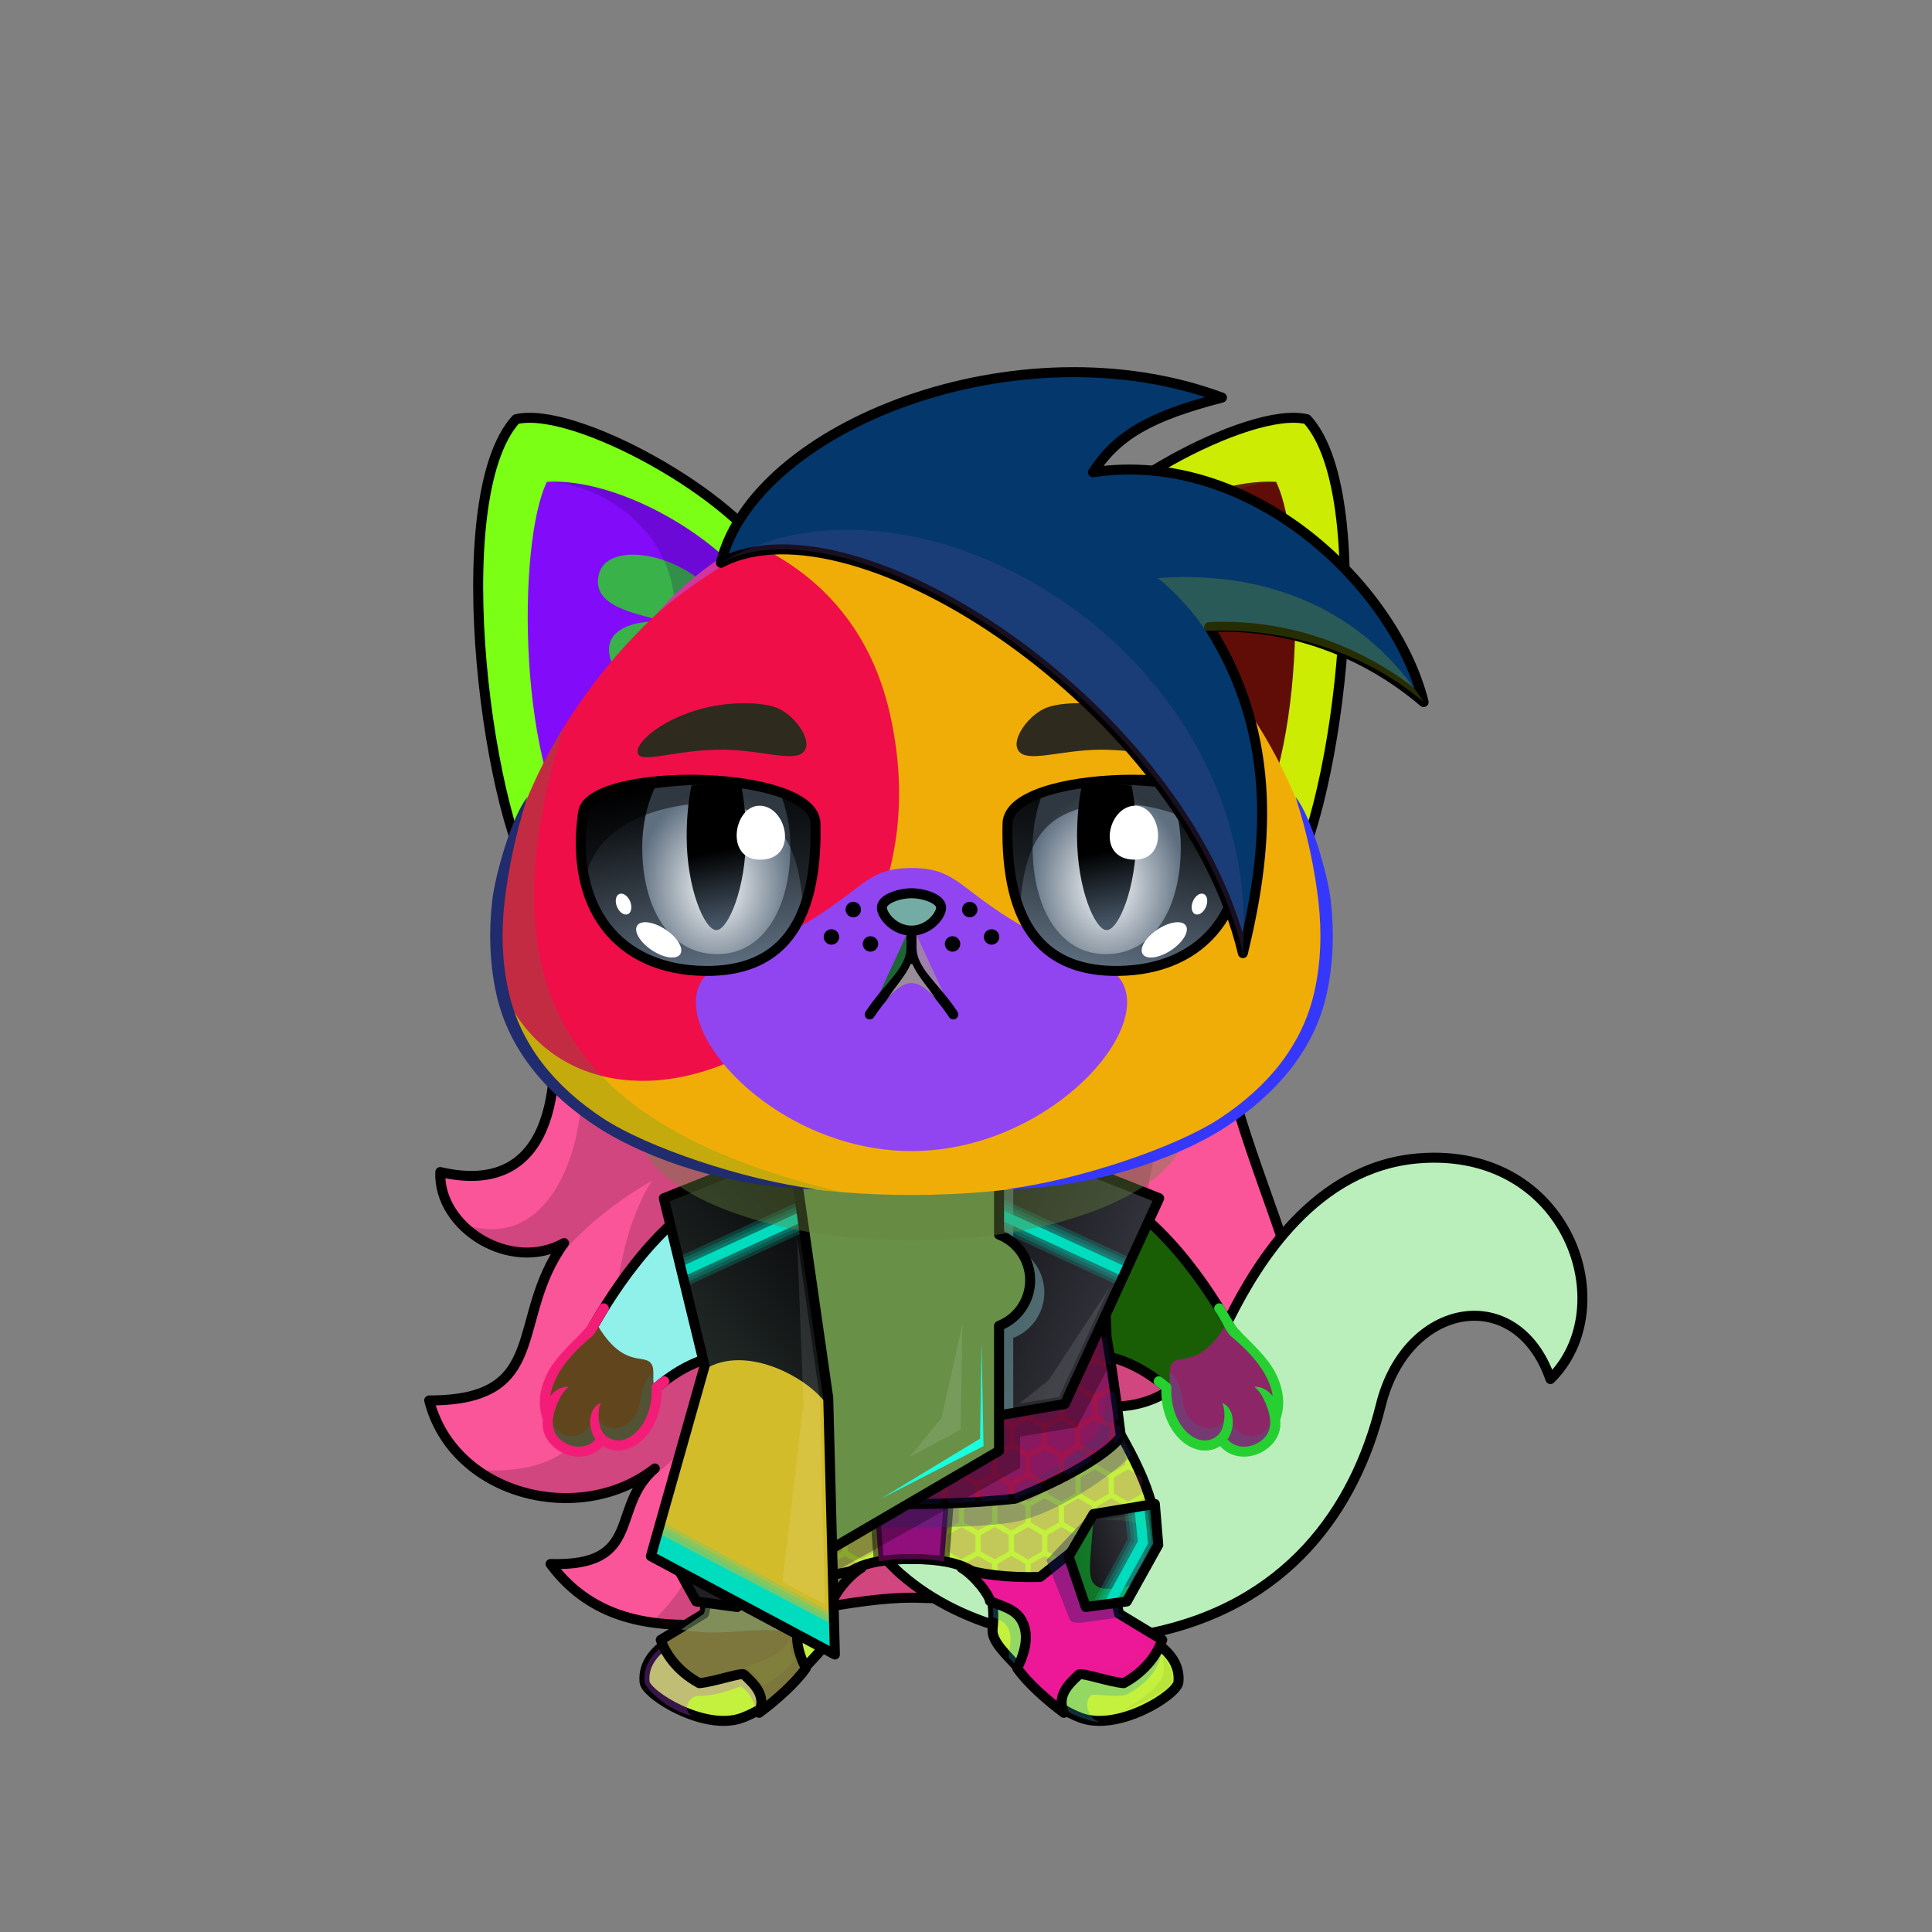 <svg xmlns="http://www.w3.org/2000/svg" xmlns:xlink="http://www.w3.org/1999/xlink" style="shape-rendering:geometricPrecision; text-rendering:geometricPrecision; image-rendering:optimizeQuality; fill-rule:evenodd; clip-rule:evenodd" version="1.1" viewBox="0 0 29000 29000" xml:space="preserve"><rect x="0" y="0" width="29000" height="29000" fill="#808080" stroke="none"/><defs><style type="text/css">.HairBack-Cat2fil14 {fill:black;fill-opacity:0.2}
.HairBack-Cat2fil24 {fill:url(#HairBack-Cat2id175)}
.HairBack-Cat2str0 {stroke:black;stroke-width:150;stroke-linecap:round;stroke-linejoin:round}
.Tail-Cat2fil28 {fill:url(#Tail-Cat2id929)}
.Tail-Cat2fil29 {fill:url(#Tail-Cat2id360)}
.Tail-Cat2fil26 {fill:#f2eee1}
.Tail-Cat2fil14 {fill:black;fill-opacity:0.2}
.Tail-Cat2fil22 {fill:none}
.Tail-Cat2str0 {stroke:black;stroke-width:150;stroke-linecap:round;stroke-linejoin:round}
.RightHand-Cat2fil48 {fill:url(#RightHand-Cat2id246)}
.RightHand-Cat2fil50 {fill:url(#RightHand-Cat2id439)}
.RightHand-Cat2fil14 {fill:black;fill-opacity:0.2}
.RightHand-Cat2fil22 {fill:none}
.RightHand-Cat2str0 {stroke:black;stroke-width:150;stroke-linecap:round;stroke-linejoin:round}
.RightPaw-Cat2fil53 {fill:url(#RightPaw-Cat2id81)}
.RightPaw-Cat2fil14 {fill:black;fill-opacity:0.2}
.RightPaw-Cat2fil32 {fill:black;fill-rule:nonzero}
.LeftHand-Cat2fil55 {fill:url(#LeftHand-Cat2id849)}
.LeftHand-Cat2fil58 {fill:url(#LeftHand-Cat2id207)}
.LeftHand-Cat2fil14 {fill:black;fill-opacity:0.2}
.LeftHand-Cat2fil22 {fill:none}
.LeftHand-Cat2str0 {stroke:black;stroke-width:150;stroke-linecap:round;stroke-linejoin:round}
.LeftPaw-Cat2fil60 {fill:url(#LeftPaw-Cat2id79)}
.LeftPaw-Cat2fil14 {fill:black;fill-opacity:0.2}
.LeftPaw-Cat2fil32 {fill:black;fill-rule:nonzero}
.Ears-Cat2fil80 {fill:url(#Ears-Cat2id138)}
.Ears-Cat2fil81 {fill:url(#Ears-Cat2id481)}
.Ears-Cat2fil14 {fill:black;fill-opacity:0.2}
.Ears-Cat2fil83 {fill:url(#Ears-Cat2id432)}
.Ears-Cat2fil84 {fill:url(#Ears-Cat2id430)}
.Ears-Cat2fil79 {fill:url(#Ears-Cat2id128)}
.Ears-Cat2str0 {stroke:black;stroke-width:150;stroke-linecap:round;stroke-linejoin:round}
.Ears-Cat2fil82 {fill:url(#Ears-Cat2id123)}
.Head-Cat2fil138 {fill:url(#Head-Cat2id273)}
.Head-Cat2fil139 {fill:url(#Head-Cat2id45)}
.Head-Cat2fil140 {fill:url(#Head-Cat2id230)}
.Head-Cat2fil14 {fill:black;fill-opacity:0.2}
.Head-Cat2fil32 {fill:black;fill-rule:nonzero}
.Mouth-Cat3fil100 {fill:black}
.Mouth-Cat3fil22 {fill:none}
.Mouth-Cat3str0 {stroke:black;stroke-width:150;stroke-linecap:round;stroke-linejoin:round}
.Eyes-Cat6fil184 {fill:url(#Eyes-Cat6id861)}
.Eyes-Cat6fil185 {fill:url(#Eyes-Cat6id1071)}
.Eyes-Cat6fil186 {fill:url(#Eyes-Cat6id612)}
.Eyes-Cat6fil152 {fill:white}
.Eyes-Cat6fil157 {fill:black;fill-opacity:0.502}
.Eyes-Cat6fil187 {fill:url(#Eyes-Cat6id901)}
.Eyes-Cat6fil188 {fill:url(#Eyes-Cat6id1067)}
.Eyes-Cat6fil189 {fill:url(#Eyes-Cat6id624)}
.Eyes-Cat6fil155 {fill:#3b3426}
.Eyes-Cat6fil14 {fill:black;fill-opacity:0.2}
.Eyes-Cat6fil22 {fill:none}
.Eyes-Cat6str4 {stroke:black;stroke-width:150}
.Moustache-Cat3fil100 {fill:black}
.Nose-Cat0fil221 {fill:url(#Nose-Cat0id921)}
.Nose-Cat0str0 {stroke:black;stroke-width:150;stroke-linecap:round;stroke-linejoin:round}
.Hair-Cat6fil14 {fill:black;fill-opacity:0.2}
.Hair-Cat6fil228 {fill:url(#Hair-Cat6id139)}
.Hair-Cat6str0 {stroke:black;stroke-width:150;stroke-linecap:round;stroke-linejoin:round}
.NecklaceTron2Lower-Mediumfil7 {fill:black;fill-opacity:0.302}
.NecklaceTron2Lower-Mediumfil8 {fill:black;fill-opacity:0.2}
.NecklaceTron2Lower-Mediumfil43 {fill:url(#NecklaceTron2Lower-Mediumid2)}
.NecklaceTron2Lower-Mediumfil11 {fill:black;fill-opacity:0.4}
.NecklaceTron2Lower-Mediumfil3 {fill:#00DCBE;fill-opacity:0.2}
.NecklaceTron2Lower-Mediumfil4 {fill:#00DCBE;fill-rule:nonzero}
.NecklaceTron2Lower-Mediumfil44 {fill:url(#NecklaceTron2Lower-Mediumid11)}
.NecklaceTron2Lower-Mediumfil14 {fill:black;fill-opacity:0.502}
.NecklaceTron2Lower-Mediumfil45 {fill:url(#NecklaceTron2Lower-Mediumid12)}
.NecklaceTron2Lower-Mediumfil17 {fill:white;fill-opacity:0.102}
.NecklaceTron2Lower-Mediumfil42 {fill:url(#NecklaceTron2Lower-Mediumid5)}
.NecklaceTron2Lower-Mediumstr0 {stroke:black;stroke-width:150;stroke-linecap:round;stroke-linejoin:round}
.NecklaceTron2Lower-Mediumfil9 {fill:none}
.NecklaceTron2Lower-Mediumstr1 {stroke:black;stroke-width:150;stroke-linecap:round;stroke-linejoin:round;stroke-opacity:0.502}
.NecklaceTron2Lower-Mediumfil12 {fill:none}
.NecklaceTron2Lower-Mediumfil16 {fill:#1F2024}
.NecklaceTron2Upper-Mediumfil8 {fill:black;fill-opacity:0.2}
.NecklaceTron2Upper-Mediumfil7 {fill:black;fill-opacity:0.302}
.NecklaceTron2Upper-Mediumfil47 {fill:url(#NecklaceTron2Upper-Mediumid9)}
.NecklaceTron2Upper-Mediumfil11 {fill:black;fill-opacity:0.4}
.NecklaceTron2Upper-Mediumfil3 {fill:#00DCBE;fill-opacity:0.2}
.NecklaceTron2Upper-Mediumfil4 {fill:#00DCBE;fill-rule:nonzero}
.NecklaceTron2Upper-Mediumfil48 {fill:url(#NecklaceTron2Upper-Mediumid1)}
.NecklaceTron2Upper-Mediumfil49 {fill:url(#NecklaceTron2Upper-Mediumid50)}
.NecklaceTron2Upper-Mediumfil50 {fill:url(#NecklaceTron2Upper-Mediumid10)}
.NecklaceTron2Upper-Mediumfil51 {fill:url(#NecklaceTron2Upper-Mediumid16)}
.NecklaceTron2Upper-Mediumfil17 {fill:white;fill-opacity:0.102}
.NecklaceTron2Upper-Mediumfil24 {fill:#19FFE0;fill-rule:nonzero}
.NecklaceTron2Upper-Mediumfil25 {fill:white;fill-opacity:0.2}
.NecklaceTron2Upper-Mediumfil46 {fill:url(#NecklaceTron2Upper-Mediumid7)}
.NecklaceTron2Upper-Mediumstr0 {stroke:black;stroke-width:150;stroke-linecap:round;stroke-linejoin:round}
.NecklaceTron2Upper-Mediumfil12 {fill:none}
</style><linearGradient gradientUnits="userSpaceOnUse" id="HairBack-Cat2id175" x1="13068" x2="13068" xlink:href="#HairBack-Cat2id49" y1="24388.8" y2="14997.3">
  </linearGradient><linearGradient gradientUnits="userSpaceOnUse" id="Tail-Cat2id929" x1="18776.1" x2="17449.2" xlink:href="#Tail-Cat2id925" y1="24280.7" y2="17704.2">
  </linearGradient><linearGradient gradientUnits="userSpaceOnUse" id="Tail-Cat2id360" x1="20758.5" x2="20758.5" xlink:href="#Tail-Cat2id5" y1="24373.7" y2="17377.5">
  </linearGradient><linearGradient gradientUnits="objectBoundingBox" id="RightHand-Cat2id246" x1="31.472%" x2="68.528%" y1="2.001%" y2="97.999%">
   <stop offset="0" style="stop-opacity:1; stop-color:#73777d"/>
   <stop offset="0.878" style="stop-opacity:1; stop-color:#9d9fa2"/>
   <stop offset="1" style="stop-opacity:1; stop-color:#9d9fa2"/>
  </linearGradient><linearGradient gradientUnits="userSpaceOnUse" id="RightHand-Cat2id439" x1="16555.8" x2="16979.3" xlink:href="#RightHand-Cat2id5" y1="17720.6" y2="19301.2">
  </linearGradient><linearGradient gradientUnits="userSpaceOnUse" id="RightPaw-Cat2id81" x1="18740" x2="17946.9" xlink:href="#RightPaw-Cat2id79" y1="21672.1" y2="19971.3">
  </linearGradient><linearGradient gradientUnits="objectBoundingBox" id="LeftHand-Cat2id849" x1="71.948%" x2="28.052%" xlink:href="#LeftHand-Cat2id246" y1="2.195%" y2="97.804%">
  </linearGradient><linearGradient gradientUnits="userSpaceOnUse" id="LeftHand-Cat2id207" x1="9964.1" x2="9964.1" xlink:href="#LeftHand-Cat2id5" y1="18017.8" y2="20836.4">
  </linearGradient><linearGradient gradientUnits="userSpaceOnUse" id="LeftPaw-Cat2id79" x1="8623.93" x2="9417.01" y1="21672.1" y2="19971.3">
   <stop offset="0" style="stop-opacity:1; stop-color:#3b3426"/>
   <stop offset="0.78" style="stop-opacity:1; stop-color:#9d9fa2"/>
   <stop offset="1" style="stop-opacity:1; stop-color:#9d9fa2"/>
  </linearGradient><linearGradient gradientUnits="userSpaceOnUse" id="Ears-Cat2id138" x1="7803.4" x2="11686.3" xlink:href="#Ears-Cat2id61" y1="9116.36" y2="10881.3">
  </linearGradient><linearGradient gradientUnits="userSpaceOnUse" id="Ears-Cat2id481" x1="9182.44" x2="10765.6" xlink:href="#Ears-Cat2id114" y1="8684.92" y2="9812.36">
  </linearGradient><linearGradient gradientUnits="userSpaceOnUse" id="Ears-Cat2id432" x1="19560.2" x2="15677.8" xlink:href="#Ears-Cat2id61" y1="9118.28" y2="10879.4">
  </linearGradient><linearGradient gradientUnits="userSpaceOnUse" id="Ears-Cat2id430" x1="18181.1" x2="16598.6" xlink:href="#Ears-Cat2id114" y1="8684.25" y2="9813.03">
  </linearGradient><linearGradient gradientUnits="userSpaceOnUse" id="Ears-Cat2id128" x1="8282.88" x2="10493.6" xlink:href="#Ears-Cat2id123" y1="6827.35" y2="12840.4">
  </linearGradient><linearGradient gradientUnits="userSpaceOnUse" id="Head-Cat2id273" x1="13683.3" x2="13683.3" xlink:href="#Head-Cat2id35" y1="17936.7" y2="7484.8">
  </linearGradient><linearGradient gradientUnits="userSpaceOnUse" id="Head-Cat2id45" x1="10483.8" x2="10483.8" xlink:href="#Head-Cat2id5" y1="16224.4" y2="8158.05">
  </linearGradient><linearGradient gradientUnits="userSpaceOnUse" id="Head-Cat2id230" x1="13681.9" x2="13681.9" y1="13028.8" y2="17278">
   <stop offset="0" style="stop-opacity:1; stop-color:#f2eee1"/>
   <stop offset="0.659" style="stop-opacity:1; stop-color:#f2eee1"/>
   <stop offset="1" style="stop-opacity:1; stop-color:#e6dfca"/>
  </linearGradient><linearGradient gradientUnits="userSpaceOnUse" id="Eyes-Cat6id861" x1="10767.7" x2="10191.5" xlink:href="#Eyes-Cat6id27" y1="14582.6" y2="11695.8">
  </linearGradient><radialGradient cx="10752" cy="13305.3" fx="10752" fy="13305.3" gradientTransform="matrix(0.811 -0 -0 1 2033 0)" gradientUnits="userSpaceOnUse" id="Eyes-Cat6id1071" r="1458.03" xlink:href="#Eyes-Cat6id1039">
  </radialGradient><linearGradient gradientUnits="userSpaceOnUse" id="Eyes-Cat6id612" x1="10562.8" x2="10941.3" xlink:href="#Eyes-Cat6id384" y1="11901.5" y2="13839.3">
  </linearGradient><linearGradient gradientUnits="userSpaceOnUse" id="Eyes-Cat6id901" x1="16596.1" x2="17172.3" xlink:href="#Eyes-Cat6id27" y1="14582.6" y2="11695.8">
  </linearGradient><radialGradient cx="16611.8" cy="13305.3" fx="16611.8" fy="13305.3" gradientTransform="matrix(-0.811 -0 -0 1 30083 0)" gradientUnits="userSpaceOnUse" id="Eyes-Cat6id1067" r="1458.03" xlink:href="#Eyes-Cat6id1039">
  </radialGradient><linearGradient gradientUnits="userSpaceOnUse" id="Eyes-Cat6id624" x1="16422.5" x2="16801.1" xlink:href="#Eyes-Cat6id384" y1="11901.5" y2="13839.3">
  </linearGradient><linearGradient gradientUnits="userSpaceOnUse" id="Nose-Cat0id921" x1="13681.9" x2="13681.9" y1="13407.9" y2="13968.6">
   <stop offset="0" style="stop-opacity:1; stop-color:#FFCCCC"/>
   <stop offset="1" style="stop-opacity:1; stop-color:#DB9092"/>
  </linearGradient><linearGradient gradientUnits="userSpaceOnUse" id="Hair-Cat6id139" x1="13266.7" x2="18923.3" xlink:href="#Hair-Cat6id25" y1="6095.38" y2="13797.9">
  </linearGradient><linearGradient gradientUnits="userSpaceOnUse" id="NecklaceTron2Lower-Mediumid2" x1="14853" x2="17026.6" y1="25258.3" y2="23408.5">
   <stop offset="0" style="stop-opacity:1; stop-color:#0C0D0F"/>
   <stop offset="0.78" style="stop-opacity:1; stop-color:#32323A"/>
   <stop offset="1" style="stop-opacity:1; stop-color:#0D1010"/>
  </linearGradient><linearGradient gradientUnits="userSpaceOnUse" id="NecklaceTron2Lower-Mediumid11" x1="16041.6" x2="17385.1" xlink:href="#NecklaceTron2Lower-Mediumid2" y1="23524.9" y2="23172.3">
  </linearGradient><linearGradient gradientUnits="userSpaceOnUse" id="NecklaceTron2Lower-Mediumid12" x1="10806.5" x2="12041.6" y1="23036.6" y2="25630.2">
   <stop offset="0" style="stop-opacity:1; stop-color:#0B0C0D"/>
   <stop offset="0.471" style="stop-opacity:1; stop-color:#0F0F12"/>
   <stop offset="1" style="stop-opacity:1; stop-color:#2C2C33"/>
  </linearGradient><linearGradient gradientUnits="userSpaceOnUse" id="NecklaceTron2Lower-Mediumid5" x1="10022.5" x2="17341.4" y1="24141.6" y2="23015.6">
   <stop offset="0" style="stop-opacity:1; stop-color:#474954"/>
   <stop offset="0.122" style="stop-opacity:1; stop-color:#28292E"/>
   <stop offset="0.478" style="stop-opacity:1; stop-color:#3B3C42"/>
   <stop offset="0.761" style="stop-opacity:1; stop-color:#696E7D"/>
   <stop offset="1" style="stop-opacity:1; stop-color:#2B2C30"/>
  </linearGradient><linearGradient gradientUnits="userSpaceOnUse" id="NecklaceTron2Upper-Mediumid9" x1="14001" x2="17383.7" y1="18626.7" y2="19895.1">
   <stop offset="0" style="stop-opacity:1; stop-color:#0C0D0F"/>
   <stop offset="1" style="stop-opacity:1; stop-color:#3B3B45"/>
  </linearGradient><linearGradient gradientUnits="userSpaceOnUse" id="NecklaceTron2Upper-Mediumid1" x1="11312.3" x2="15608.4" y1="19813.7" y2="21424.8">
   <stop offset="0" style="stop-opacity:1; stop-color:#0C0D0F"/>
   <stop offset="0.29" style="stop-opacity:1; stop-color:#101213"/>
   <stop offset="1" style="stop-opacity:1; stop-color:#3B3B45"/>
  </linearGradient><linearGradient gradientUnits="userSpaceOnUse" id="NecklaceTron2Upper-Mediumid50" x1="11808.8" x2="14940.9" y1="21039.9" y2="22544.2">
   <stop offset="0" style="stop-opacity:1; stop-color:#0C0D0F"/>
   <stop offset="1" style="stop-opacity:1; stop-color:#4B4B57"/>
  </linearGradient><linearGradient gradientUnits="userSpaceOnUse" id="NecklaceTron2Upper-Mediumid10" x1="9284.82" x2="13037" y1="22600" y2="19454.8">
   <stop offset="0" style="stop-opacity:1; stop-color:#34453D"/>
   <stop offset="1" style="stop-opacity:1; stop-color:#0B0B0D"/>
  </linearGradient><linearGradient gradientUnits="userSpaceOnUse" id="NecklaceTron2Upper-Mediumid16" x1="10300.6" x2="12124.2" y1="23726.3" y2="21249.3">
   <stop offset="0" style="stop-opacity:1; stop-color:#566960"/>
   <stop offset="1" style="stop-opacity:1; stop-color:#0B0B0D"/>
  </linearGradient><linearGradient gradientUnits="userSpaceOnUse" id="NecklaceTron2Upper-Mediumid7" x1="10562" x2="16801.8" y1="20552.8" y2="19592.8">
   <stop offset="0" style="stop-opacity:1; stop-color:#4B4D59"/>
   <stop offset="0.341" style="stop-opacity:1; stop-color:#3B3C42"/>
   <stop offset="0.722" style="stop-opacity:1; stop-color:#696E7D"/>
   <stop offset="1" style="stop-opacity:1; stop-color:#2B2C30"/>
  </linearGradient><linearGradient gradientUnits="userSpaceOnUse" id="HairBack-Cat2id49" x1="13715.8" x2="13715.8" y1="6802.99" y2="8218.57">
   <stop offset="0" style="stop-opacity:1; stop-color:#a3cfe6"/>
   <stop offset="1" style="stop-opacity:1; stop-color:#ceefff"/>
  </linearGradient><linearGradient gradientUnits="objectBoundingBox" id="Tail-Cat2id925" x1="56.92%" x2="43.08%" y1="93.429%" y2="6.571%">
   <stop offset="0" style="stop-opacity:1; stop-color:#73777d"/>
   <stop offset="1" style="stop-opacity:1; stop-color:#bdbdbd"/>
  </linearGradient><linearGradient gradientUnits="objectBoundingBox" id="Tail-Cat2id5" x1="50%" x2="50%" y1="0%" y2="100%">
   <stop offset="0" style="stop-opacity:1; stop-color:#3b3426"/>
   <stop offset="1" style="stop-opacity:1; stop-color:#615948"/>
  </linearGradient><linearGradient gradientUnits="objectBoundingBox" id="RightHand-Cat2id5" x1="50%" x2="50%" y1="0%" y2="100%">
   <stop offset="0" style="stop-opacity:1; stop-color:#3b3426"/>
   <stop offset="1" style="stop-opacity:1; stop-color:#615948"/>
  </linearGradient><linearGradient gradientUnits="userSpaceOnUse" id="RightPaw-Cat2id79" x1="8623.93" x2="9417.01" y1="21672.1" y2="19971.3">
   <stop offset="0" style="stop-opacity:1; stop-color:#3b3426"/>
   <stop offset="0.78" style="stop-opacity:1; stop-color:#9d9fa2"/>
   <stop offset="1" style="stop-opacity:1; stop-color:#9d9fa2"/>
  </linearGradient><linearGradient gradientUnits="objectBoundingBox" id="LeftHand-Cat2id246" x1="31.472%" x2="68.528%" y1="2.001%" y2="97.999%">
   <stop offset="0" style="stop-opacity:1; stop-color:#73777d"/>
   <stop offset="0.878" style="stop-opacity:1; stop-color:#9d9fa2"/>
   <stop offset="1" style="stop-opacity:1; stop-color:#9d9fa2"/>
  </linearGradient><linearGradient gradientUnits="objectBoundingBox" id="LeftHand-Cat2id5" x1="50%" x2="50%" y1="0%" y2="100%">
   <stop offset="0" style="stop-opacity:1; stop-color:#3b3426"/>
   <stop offset="1" style="stop-opacity:1; stop-color:#615948"/>
  </linearGradient><linearGradient gradientUnits="userSpaceOnUse" id="Ears-Cat2id61" x1="6344" x2="10713.3" y1="10122.8" y2="11711.6">
   <stop offset="0" style="stop-opacity:1; stop-color:#F5E2E2"/>
   <stop offset="1" style="stop-opacity:1; stop-color:#C49D9D"/>
  </linearGradient><linearGradient gradientUnits="userSpaceOnUse" id="Ears-Cat2id114" x1="7986.1" x2="9822.34" y1="9926.47" y2="10545.7">
   <stop offset="0" style="stop-opacity:1; stop-color:#E4BBB9"/>
   <stop offset="1" style="stop-opacity:1; stop-color:#B88383"/>
  </linearGradient><linearGradient gradientUnits="userSpaceOnUse" id="Ears-Cat2id123" x1="19081.8" x2="16869.5" y1="6827.46" y2="12840.3">
   <stop offset="0" style="stop-opacity:1; stop-color:#bdbdbd"/>
   <stop offset="0.4" style="stop-opacity:1; stop-color:#9d9fa2"/>
   <stop offset="1" style="stop-opacity:1; stop-color:#73777d"/>
  </linearGradient><linearGradient gradientUnits="userSpaceOnUse" id="Head-Cat2id35" x1="13681.9" x2="13681.9" y1="17936.7" y2="7484.8">
   <stop offset="0" style="stop-opacity:1; stop-color:#73777d"/>
   <stop offset="0.4" style="stop-opacity:1; stop-color:#9d9fa2"/>
   <stop offset="1" style="stop-opacity:1; stop-color:#bdbdbd"/>
  </linearGradient><linearGradient gradientUnits="objectBoundingBox" id="Head-Cat2id5" x1="50%" x2="50%" y1="0%" y2="100%">
   <stop offset="0" style="stop-opacity:1; stop-color:#3b3426"/>
   <stop offset="1" style="stop-opacity:1; stop-color:#615948"/>
  </linearGradient><linearGradient gradientUnits="userSpaceOnUse" id="Eyes-Cat6id27" x1="16937.6" x2="16937.6" y1="14961.3" y2="11448.6">
   <stop offset="0" style="stop-opacity:1; stop-color:#5e6f80"/>
   <stop offset="1" style="stop-opacity:1; stop-color:black"/>
  </linearGradient><radialGradient cx="50%" cy="50%" fx="50%" fy="50%" gradientUnits="objectBoundingBox" id="Eyes-Cat6id1039" r="50%">
   <stop offset="0" style="stop-opacity:1; stop-color:#fdfeff"/>
   <stop offset="1" style="stop-opacity:1; stop-color:#5e6f80"/>
  </radialGradient><linearGradient gradientUnits="userSpaceOnUse" id="Eyes-Cat6id384" x1="16417.8" x2="16417.8" y1="11784.3" y2="14068.5">
   <stop offset="0" style="stop-opacity:1; stop-color:black"/>
   <stop offset="0.45" style="stop-opacity:1; stop-color:black"/>
   <stop offset="1" style="stop-opacity:1; stop-color:#465666"/>
  </linearGradient><linearGradient gradientUnits="userSpaceOnUse" id="Hair-Cat6id25" x1="13681.9" x2="13681.9" y1="13428.9" y2="17918.9">
   <stop offset="0" style="stop-opacity:1; stop-color:#ceefff"/>
   <stop offset="0.29" style="stop-opacity:1; stop-color:#ceefff"/>
   <stop offset="1" style="stop-opacity:1; stop-color:#a3cfe6"/>
  </linearGradient></defs><g id="HairBack-Cat2">
 <animateTransform additive="sum" attributeName="transform" dur="10" repeatCount="indefinite" type="translate" values="0;0 200;0;0 200;0;0 200;0;0 200;0"/>
  <path class="HairBack-Cat2fil24 HairBack-Cat2str0" d="M8269 14997c210,1630 -132,2950 -1660,2596 -34,834 1052,1514 1858,1066 -827,1134 -190,2365 -2025,2362 367,1436 2274,1898 3387,1021 -678,582 -162,1476 -1565,1434 1297,1755 3865,424 5592,510 1541,14 4176,599 4922,-471 2178,-3120 -164,-5251 -535,-8454 -3253,-64 -6720,0 -9974,-64z" style="fill:#fa5598"/>
  <path class="HairBack-Cat2fil14" d="M8612 15943c324,357 -36,3023 -1695,2419 361,274 814,630 1506,317 15,-6 66,64 81,57 231,-263 696,-682 1280,-1011 -1127,1808 113,4506 -2624,4341 892,652 1958,461 2506,113 69,-43 143,-16 193,-63 226,-168 785,-731 959,-1124 270,118 176,2220 -1038,3361 916,203 2564,-333 3816,-355 1621,-28 4672,-1241 4272,-2656 -207,-732 -474,-1370 -611,-2182 -388,-2293 1076,-3387 1076,-3387l-9721 170z" style="fill:#310c14"/>
 </g><g id="Tail-Cat2">
  <path class="Tail-Cat2fil28" d="M12493 21526c-108,-680 218,-1106 853,-1371 407,-170 968,-507 1548,103 1079,929 2559,1508 3570,-489 406,-803 1273,-2258 2832,-2382 2253,-180 3068,2240 1976,3313 -500,-1453 -2159,-1175 -2547,396 -382,1547 -1398,3025 -3525,3432 -1254,239 -2716,-59 -3679,-902 -591,-518 -901,-1308 -1028,-2100z" style="fill:#190f14"/>
  <path class="Tail-Cat2fil29" d="M18910 18998c491,-733 1256,-1521 2386,-1611 2253,-180 3068,2240 1976,3313 -500,-1453 -2159,-1175 -2547,396 -99,401 -241,798 -434,1172 -234,-250 -370,-619 -298,-1039 164,-953 -167,-2324 -1083,-2231zm839 4090c-116,153 -249,298 -400,432 -483,428 -1024,705 -1585,854 163,-485 5,-1003 332,-1417 466,-592 1373,-384 1653,131z" style="fill:#3ef74b"/>
  <path class="Tail-Cat2fil26" d="M22964 17853c907,726 1061,2107 308,2847 -261,-756 -835,-1043 -1380,-924 -50,-246 -83,-491 41,-633 381,-439 694,-22 600,-768 -39,-309 178,-491 431,-522z" style="fill:#3cab70"/>
  <path class="Tail-Cat2fil14" d="M12493 21526c-34,-212 -25,-399 22,-565 118,7 216,-8 261,-76l227 -136c303,-16 813,941 1117,926 874,2545 4567,3180 6171,593 -550,1070 -1516,1958 -3091,2260 -1254,239 -2716,-59 -3679,-902 -591,-518 -901,-1308 -1028,-2100z" style="fill:#485b0f"/>
  <path class="Tail-Cat2fil14" d="M23272 20700c-500,-1453 -2159,-1175 -2547,396 -54,221 -122,441 -204,656 -306,-3218 2952,-2873 2751,-1052z" style="fill:#450c9b"/>
  <path class="Tail-Cat2fil22 Tail-Cat2str0" d="M12493 21526c-108,-680 218,-1106 853,-1371 407,-170 968,-507 1548,103 1079,929 2559,1508 3570,-489 406,-803 1273,-2258 2832,-2382 2253,-180 3068,2240 1976,3313 -500,-1453 -2159,-1175 -2547,396 -382,1547 -1398,3025 -3525,3432 -1254,239 -2716,-59 -3679,-902 -591,-518 -901,-1308 -1028,-2100z" style="fill:#baefbc"/>
 </g><g id="RightHand-Cat2">
 <animateTransform additive="sum" attributeName="transform" dur="10" repeatCount="indefinite" type="translate" values="0;0 200;0;0 200;0;0 200;0;0 200;0"/>
  <path class="RightHand-Cat2fil48" d="M16231 17709c1007,345 1819,1401 2257,2165 289,504 -636,1265 -911,1014 -627,-574 -1209,-620 -1689,-543 -742,120 -1353,-1920 -931,-2545 422,-21 934,-40 1274,-91z" style="fill:#dcfa10"/>
  <path class="RightHand-Cat2fil50" d="M16231 17709c520,178 988,546 1380,966 157,763 -773,729 -1017,478 -363,-372 -144,-1106 -687,-1408 118,-10 228,-22 324,-36z" style="fill:#39def8"/>
  <path class="RightHand-Cat2fil14" d="M17512 20830c-602,-518 -1160,-559 -1624,-485 -171,28 -335,-59 -481,-217 -325,-472 753,-1098 1039,-656 261,403 734,847 1111,1126 -2,93 16,193 -45,232l0 0 0 0z" style="fill:#b068bd"/>
  <path class="RightHand-Cat2fil22 RightHand-Cat2str0" d="M16477 20333c340,47 711,200 1100,555 275,251 1152,-509 864,-1013 -438,-763 -1203,-1821 -2210,-2166 -90,-31 -172,-59 -246,-84" style="fill:#195e04"/>
 </g><g id="LeftHand-Cat2">
 <animateTransform additive="sum" attributeName="transform" dur="10" repeatCount="indefinite" type="translate" values="0;0 200;0;0 200;0;0 200;0;0 200;0"/>
  <path class="LeftHand-Cat2fil55" d="M11133 17709c-1007,345 -1819,1401 -2257,2165 -289,504 636,1265 911,1014 627,-574 1209,-620 1689,-543 742,120 1352,-1920 931,-2545 -422,-21 -934,-40 -1274,-91z" style="fill:#2c3473"/>
  <path class="LeftHand-Cat2fil58" d="M10516 18018c-720,474 -1296,1256 -1640,1856 -46,80 -61,167 -53,255 56,61 669,593 1040,707 191,-163 494,-342 602,-390 -365,-206 -297,-903 93,-1071 760,-329 718,-1370 -42,-1357z" style="fill:#d13bf9"/>
  <path class="LeftHand-Cat2fil14" d="M9852 20830c602,-518 1160,-559 1624,-485 171,28 335,-59 481,-217 325,-472 -753,-1098 -1039,-656 -261,403 -734,847 -1111,1126 2,93 -16,193 45,232l0 0 0 0z" style="fill:#cd0c6a"/>
  <path class="LeftHand-Cat2fil22 LeftHand-Cat2str0" d="M10887 20333c-340,47 -711,200 -1100,555 -275,251 -1153,-509 -864,-1013 438,-763 1203,-1821 2210,-2166 90,-31 171,-59 246,-84" style="fill:#90f1ea"/>
 </g><g id="RightPaw-Cat2">
 <animateTransform additive="sum" attributeName="transform" dur="10" repeatCount="indefinite" type="translate" values="0;0 200;0;0 200;0;0 200;0;0 200;0"/>
  <path class="RightPaw-Cat2fil53" d="M17501 20836c-31,672 506,1059 828,766 253,397 884,103 809,-293 203,-535 -266,-1036 -634,-1325 -19,-39 -57,-100 -86,-131 -353,616 -634,503 -778,573 -164,79 -11,352 -139,410z" style="fill:#8c2666"/>
  <path class="RightPaw-Cat2fil14" d="M17501 20836c-31,672 506,1059 828,766 341,429 911,24 754,-293 -66,297 -521,408 -658,-118 -113,412 -522,237 -614,26 -95,-216 -45,-462 -254,-619 -2,93 16,193 -45,232l0 0 0 1c-2,0 -3,1 -5,2l0 0 0 0 0 0 0 0 -1 1 0 0 0 0c-2,1 -3,2 -5,2z" style="fill:#2388a9"/>
  <path class="RightPaw-Cat2fil32" d="M17437 20673c-79,-58 -168,63 -89,121 29,21 57,43 84,65 -4,302 99,551 246,712 55,61 118,109 183,144 146,76 312,82 454,-8 209,238 583,191 784,-34 86,-97 135,-221 116,-357 83,-234 46,-463 -52,-673 -133,-282 -403,-498 -588,-704 -34,-37 -181,-286 -215,-345 -58,-79 -178,10 -120,89 36,48 75,120 112,186 6,12 81,153 124,188 201,164 431,392 551,649 38,81 66,165 77,251 -53,-69 -156,-152 -275,-139 81,67 126,143 171,252 66,158 114,363 -12,503 -142,159 -412,205 -563,33 116,-164 118,-464 -80,-548 55,102 48,374 -55,477 -86,86 -222,119 -360,47 -49,-26 -97,-63 -141,-112 -128,-140 -218,-365 -207,-639 2,-22 -6,-44 -23,-60 -37,-34 -82,-68 -122,-98z" style="fill:#25d030"/>
 </g><g id="LeftPaw-Cat2">
 <animateTransform additive="sum" attributeName="transform" dur="10" repeatCount="indefinite" type="translate" values="0;0 200;0;0 200;0;0 200;0;0 200;0"/>
  <path class="LeftPaw-Cat2fil60" d="M9863 20836c31,672 -506,1059 -828,766 -253,397 -884,103 -809,-293 -203,-535 266,-1036 634,-1325 19,-39 56,-100 86,-131 353,616 634,503 778,573 164,79 11,352 139,410z" style="fill:#61461d"/>
  <path class="LeftPaw-Cat2fil14" d="M9863 20836c31,672 -506,1059 -828,766 -341,429 -911,24 -754,-293 66,297 521,408 658,-118 113,412 522,237 614,26 95,-216 45,-462 254,-619 2,93 -16,193 45,232l0 0 0 1c2,0 3,1 5,2l0 0 0 0 0 0 0 0 0 1 1 0 0 0c1,1 3,2 5,2z" style="fill:#18839a"/>
  <path class="LeftPaw-Cat2fil32" d="M9927 20673c79,-58 168,63 88,121 -28,21 -56,43 -83,65 4,302 -100,551 -246,712 -56,61 -118,109 -183,144 -146,76 -312,82 -454,-8 -209,238 -583,191 -784,-34 -86,-97 -135,-221 -116,-357 -83,-234 -46,-463 52,-673 133,-282 403,-498 588,-704 34,-37 180,-286 214,-345 59,-79 179,10 121,89 -36,48 -76,120 -112,186 -6,12 -81,153 -124,188 -201,164 -431,392 -551,649 -38,81 -66,165 -77,251 53,-69 156,-152 275,-139 -81,67 -126,143 -172,252 -65,158 -113,363 13,503 142,159 412,205 562,33 -115,-164 -117,-464 81,-548 -55,102 -48,374 55,477 86,86 222,119 359,47 50,-26 98,-63 142,-112 128,-140 218,-365 207,-639 -2,-22 6,-44 23,-60 37,-34 81,-68 122,-98z" style="fill:#f31d78"/>
 </g><g id="NecklaceTron2Lower-Medium">
  <g id="_2812423980816">
   <path class="NecklaceTron2Lower-Mediumfil42 NecklaceTron2Lower-Mediumstr0" d="M13682 23401c1054,0 1283,382 1217,1057 -17,181 211,383 386,577 275,305 508,586 933,748 560,214 1454,-341 1471,-536 48,-560 -710,-747 -1039,-1046 627,-738 1152,-1049 49,-2875 -452,123 -864,301 -1316,424l-1701 421 -1701 -421c-452,-123 -864,-301 -1317,-424 -1103,1826 -577,2137 50,2875 -329,299 -1088,486 -1039,1046 17,195 911,750 1471,536 425,-162 658,-443 933,-748 175,-194 403,-396 386,-577 -66,-675 163,-1057 1217,-1057z" style="fill:#c3f13e"/>
   <path class="NecklaceTron2Lower-Mediumfil7" d="M10248 24504c-305,180 -604,385 -573,743 8,98 371,446 721,509 -157,-67 -73,-302 97,-300 212,3 450,-75 619,-141 107,42 244,255 221,383 173,-92 312,-206 440,-334l-286 -631 -1239 -229z" style="fill:#bb4af7"/>
   <path class="NecklaceTron2Lower-Mediumfil7" d="M14855 23906c40,108 56,232 54,372 317,94 271,324 229,599 49,53 100,106 147,158 274,304 695,763 1224,816 -220,-73 -233,-357 -115,-412 163,0 435,45 540,-13 324,-181 500,-430 508,-700 -239,-205 -594,-345 -792,-525 116,-137 229,-259 328,-379l-1315 54 -808 30z" style="fill:#28a0bb"/>
   <path class="NecklaceTron2Lower-Mediumfil8" d="M14472 23521c147,63 250,148 320,256l100 -58 0 -243c-70,-40 -140,-81 -210,-121 -70,40 -140,81 -210,121l0 45zm2865 -637c-7,-103 -27,-216 -62,-341l-93 -54c-70,40 -140,81 -210,121l0 243c70,40 140,81 210,121l155 -90zm-4765 893c70,-108 173,-193 320,-256l0 -45c-70,-40 -140,-81 -210,-121 -70,40 -140,81 -210,121l0 243 100 58zm-140 -855c-70,40 -140,81 -210,121l0 243c70,40 140,81 210,121 70,-40 140,-81 210,-121l0 -243c-70,-40 -140,-81 -210,-121zm500 0c-70,40 -140,81 -210,121l0 243c70,40 140,81 210,121 70,-40 140,-81 210,-121l0 -243c-70,-40 -140,-81 -210,-121zm500 0c-70,40 -140,81 -210,121l0 243c70,40 140,81 210,121 70,-40 140,-81 210,-121l0 -243c-70,-40 -140,-81 -210,-121zm500 0c-70,40 -140,81 -210,121l0 243c70,40 140,81 210,121 70,-40 140,-81 210,-121l0 -243c-70,-40 -140,-81 -210,-121zm500 0c-70,40 -140,81 -210,121l0 243c70,40 140,81 210,121 70,-40 140,-81 210,-121l0 -243c-70,-40 -140,-81 -210,-121zm500 0c-70,40 -140,81 -210,121l0 243c70,40 140,81 210,121 70,-40 140,-81 210,-121l0 -243c-70,-40 -140,-81 -210,-121zm500 -381c70,-40 140,-81 210,-121 0,-670 -779,-208 -210,121zm0 381c-70,40 -140,81 -210,121l0 243c70,40 140,81 210,121 70,-40 140,-81 210,-121l0 -243c-70,-40 -140,-81 -210,-121zm500 -866c-70,40 -140,81 -210,121l0 243c70,40 140,81 210,121 70,-40 140,-81 210,-121l0 -243c-70,-40 -140,-81 -210,-121zm0 866c-70,40 -140,81 -210,121l0 243c70,40 140,81 210,121 70,-40 140,-81 210,-121l0 -243c-70,-40 -140,-81 -210,-121zm500 -866c-70,40 -140,81 -210,121l0 243c70,40 140,81 210,121 70,-40 140,-81 210,-121l0 -243c-70,-40 -140,-81 -210,-121zm500 0c-70,40 -140,81 -210,121l0 243c70,40 140,81 210,121 70,-40 140,-81 210,-121l0 -243c-70,-40 -140,-81 -210,-121zm-3750 433c-70,40 -140,81 -210,121l0 243c70,40 140,81 210,121 70,-40 140,-81 210,-121l0 -243c-70,-40 -140,-81 -210,-121zm500 0c-70,40 -140,81 -210,121l0 243c70,40 140,81 210,121 70,-40 140,-81 210,-121l0 -243c-70,-40 -140,-81 -210,-121zm500 0c-70,40 -140,81 -210,121l0 243c70,40 140,81 210,121 70,-40 140,-81 210,-121l0 -243c-70,-40 -140,-81 -210,-121zm500 0c-70,40 -140,81 -210,121l0 243c70,40 140,81 210,121 70,-40 140,-81 210,-121l0 -243c-70,-40 -140,-81 -210,-121zm500 0c-70,40 -140,81 -210,121l0 243c70,40 140,81 210,121 70,-40 140,-81 210,-121l0 -243c-70,-40 -140,-81 -210,-121zm0 866c-70,40 -140,81 -210,121l0 243c247,143 172,143 420,0l0 -243c-8,-5 -17,-9 -25,-14 -62,-36 -123,-71 -185,-107zm500 -866c-70,40 -140,81 -210,121l0 243c70,40 140,81 210,121 70,-40 140,-81 210,-121l0 -243c-70,-40 -140,-81 -210,-121zm0 866c-70,40 -140,81 -210,121l0 243c247,143 172,143 420,0l0 -243c-70,-40 -140,-81 -210,-121zm500 -1732c-305,176 -305,309 0,485 70,-41 140,-81 210,-121l0 -243c-70,-41 -140,-81 -210,-121zm0 866c-70,40 -140,81 -210,121l0 243c70,40 140,81 210,121 70,-40 140,-81 210,-121l0 -243c-70,-40 -140,-81 -210,-121zm500 -866c-70,40 -140,80 -210,121l0 243c70,40 140,80 210,121 70,-41 140,-81 210,-121l0 -243c-70,-41 -140,-81 -210,-121zm0 866c-70,40 -140,81 -210,121l0 243c70,40 140,81 210,121 70,-40 140,-81 210,-121l0 -243c-70,-40 -140,-81 -210,-121z" style="fill:#c22abe"/>
   <path class="NecklaceTron2Lower-Mediumfil9 NecklaceTron2Lower-Mediumstr1" d="M13092 22150l100 1287c139,-24 301,-36 490,-36 189,0 351,12 490,36l100 -1287 -1180 0z" style="fill:#910e7d"/>
   <path class="NecklaceTron2Lower-Mediumfil43" d="M16797 24222l-287 -1265 -898 714c-485,13 -923,-38 -1178,-137 198,119 417,408 425,498 239,99 423,133 507,357 63,167 37,379 -97,652 139,203 437,474 701,669 -114,-263 75,-433 225,-574 41,-37 441,108 672,129 353,-192 516,-467 579,-650l-649 -393z" style="fill:#05c096"/>
   <path class="NecklaceTron2Lower-Mediumfil11" d="M15648 23671c-485,13 -959,-38 -1214,-137 198,119 417,408 425,498 239,99 423,133 507,357 63,167 37,379 -97,652 139,203 437,474 701,669 -107,-246 90,-473 235,-609 -316,-177 -542,-429 -560,-491 -61,-212 -74,-636 3,-939z" style="fill:#daf387"/>
   <g>
    <path class="NecklaceTron2Lower-Mediumfil3" d="M17190 24986c-220,-112 -674,-391 -793,-497 -86,-173 -105,-387 -81,-577l19 -148 446 56 -19 149c-7,56 -4,165 8,238 178,142 433,269 638,382 -23,164 -112,303 -218,397z" style="fill:#70ff03"/>
    <path class="NecklaceTron2Lower-Mediumfil3" d="M17197 24932c-216,-110 -627,-355 -759,-474 -78,-156 -94,-368 -72,-539l13 -100 346 44 -12 99c-9,67 -4,194 11,272 173,142 470,298 669,407 -39,95 -68,174 -196,291z" style="fill:#6925c4"/>
    <path class="NecklaceTron2Lower-Mediumfil3" d="M17234 24891c-159,-92 -620,-323 -756,-464 -69,-138 -82,-351 -62,-502l6 -50 247 32 -6 49c-10,77 -4,224 16,306 48,40 102,77 154,111 146,95 405,244 557,327 -4,10 -48,145 -156,191z" style="fill:#7dcd9d"/>
   </g>
   <path class="NecklaceTron2Lower-Mediumfil4" d="M16613 23950c-10,83 -2,257 22,339 128,114 548,348 755,462 -79,78 -64,65 -106,107 -174,-103 -650,-359 -765,-462 -60,-119 -70,-334 -54,-465l148 19z" style="fill:#2da821"/>
   <path class="NecklaceTron2Lower-Mediumfil12 NecklaceTron2Lower-Mediumstr0" d="M16797 24222l-287 -1265 -898 714c-485,13 -923,-38 -1178,-137 198,119 417,408 425,498 239,99 423,133 507,357 63,167 37,379 -97,652 139,203 437,474 701,669 -114,-263 75,-433 225,-574 41,-37 441,108 672,129 353,-192 516,-467 579,-650l-649 -393z" style="fill:#ec1898"/>
   <path class="NecklaceTron2Lower-Mediumfil11" d="M16797 24222c-75,-330 -150,-659 -224,-989 -124,-10 -77,-510 -201,-520l-665 704c100,257 242,615 342,873 46,121 181,57 830,-19 -28,-16 -55,-33 -82,-49z" style="fill:#1d1e65"/>
   <polygon class="NecklaceTron2Lower-Mediumfil44" points="17335,22575 16413,22726 16041,23364 16298,24122 16913,24039 17386,23189 "/>
   <path class="NecklaceTron2Lower-Mediumfil14" d="M16420 22725c-2,0 -5,1 -7,1 -124,212 -248,425 -372,638 85,252 171,505 257,758 205,-28 410,-56 615,-83 50,-89 99,-177 148,-266 -692,193 -720,-2 -694,-382 14,-218 35,-447 53,-666z" style="fill:#0ed835"/>
   <g>
    <polygon class="NecklaceTron2Lower-Mediumfil3" points="16925,23105 16877,22640 17323,22578 17387,23198 16923,24045 16375,24109 "/>
    <polygon class="NecklaceTron2Lower-Mediumfil3" points="16976,23115 16927,22633 17273,22584 17335,23188 16862,24052 16436,24101 "/>
    <polygon class="NecklaceTron2Lower-Mediumfil3" points="17028,23125 16977,22626 17224,22591 17284,23177 16801,24059 16497,24094 "/>
   </g>
   <polygon class="NecklaceTron2Lower-Mediumfil4" points="17175,22602 17027,22626 17079,23136 16558,24087 16742,24062 17233,23167 "/>
   <polygon class="NecklaceTron2Lower-Mediumfil12 NecklaceTron2Lower-Mediumstr0" points="17335,22575 16413,22726 16041,23364 16298,24122 16913,24039 17386,23189 "/>
   <path class="NecklaceTron2Lower-Mediumfil45" d="M10567 24222l287 -1265 898 714c485,13 923,-38 1178,-137 -198,119 -417,408 -425,498 -239,99 -423,133 -507,357 -63,167 -37,379 97,652 -139,203 -437,474 -701,669 114,-263 -75,-433 -226,-574 -40,-37 -440,108 -671,129 -353,-192 -516,-467 -579,-650l649 -393z" style="fill:#4306c5"/>
   <g>
    <path class="NecklaceTron2Lower-Mediumfil3" d="M10174 24986c220,-112 674,-391 793,-497 86,-173 105,-387 80,-577l-18 -148 -446 56 19 149c7,56 4,165 -8,238 -178,142 -433,269 -638,382 23,164 112,303 218,397z" style="fill:#23d4db"/>
    <path class="NecklaceTron2Lower-Mediumfil3" d="M10167 24932c216,-110 626,-355 759,-474 78,-156 94,-368 72,-539l-13 -100 -346 44 12 99c9,67 4,194 -11,272 -173,142 -470,298 -669,407 39,95 67,174 196,291z" style="fill:#55e4f2"/>
    <path class="NecklaceTron2Lower-Mediumfil3" d="M10130 24891c159,-92 620,-323 756,-464 68,-138 81,-351 62,-502l-6 -50 -247 32 6 49c10,77 4,224 -16,306 -48,40 -102,77 -154,111 -146,95 -405,244 -557,327 4,10 48,145 156,191z" style="fill:#944ce1"/>
   </g>
   <path class="NecklaceTron2Lower-Mediumfil4" d="M10750 23950c11,83 3,257 -21,339 -129,114 -548,348 -755,462 79,78 64,65 106,107 174,-103 650,-359 765,-462 60,-119 70,-334 54,-465l-149 19z" style="fill:#523b09"/>
   <path class="NecklaceTron2Lower-Mediumfil12 NecklaceTron2Lower-Mediumstr0" d="M10567 24222l287 -1265 898 714c485,13 923,-38 1178,-137 -198,119 -417,408 -425,498 -239,99 -423,133 -507,357 -63,167 -37,379 97,652 -139,203 -437,474 -701,669 114,-263 -75,-433 -226,-574 -40,-37 -440,108 -671,129 -353,-192 -516,-467 -579,-650l649 -393z" style="fill:#7d773d"/>
   <path class="NecklaceTron2Lower-Mediumfil14" d="M10567 24222c36,-160 72,-320 109,-479 508,-20 1015,-40 1523,-60 15,151 30,303 45,455 -111,52 -196,118 -246,251 -15,39 -25,81 -29,126 -670,-134 -1081,77 -1743,-57 114,-79 227,-157 341,-236z" style="fill:#86a678"/>
   <polygon class="NecklaceTron2Lower-Mediumfil16 NecklaceTron2Lower-Mediumstr0" points="10029,22575 10951,22726 11323,23364 11066,24122 10451,24039 9978,23189 "/>
   <path class="NecklaceTron2Lower-Mediumfil7" d="M16988 21841c-80,-157 -176,-328 -289,-515 -452,123 -864,301 -1316,424l-1701 421 -1592 -394 137 1127c0,0 2342,87 3048,-68 571,-125 1356,-635 1713,-995z" style="fill:#21357f"/>
   <path class="NecklaceTron2Lower-Mediumfil17" d="M16503 22815c243,-36 487,-73 730,-109 18,149 36,298 55,447 -132,-305 -240,-343 -785,-338z" style="fill:#68e35c"/>
   <path class="NecklaceTron2Lower-Mediumfil17" d="M11182 25028c237,-104 546,-144 679,-444 -8,100 13,225 71,334 -138,150 -324,318 -480,388 -75,-123 -203,-277 -270,-278z" style="fill:#a0c628"/>
   <path class="NecklaceTron2Lower-Mediumfil17" d="M16425 25058c527,41 845,-316 776,-480 44,26 88,52 132,78 -96,211 -258,379 -478,510 -150,-30 -295,-64 -430,-108z" style="fill:#ed0f6b"/>
   <path class="NecklaceTron2Lower-Mediumfil17" d="M17456 24872c17,114 23,264 -15,322 -122,187 -333,338 -586,482 293,-102 685,-309 741,-431 42,-93 -75,-321 -140,-373z" style="fill:#697a28"/>
  </g>
 </g><g id="NecklaceTron2Upper-Medium">
 <animateTransform additive="sum" attributeName="transform" dur="10" repeatCount="indefinite" type="translate" values="0;0 200;0;0 200;0;0 200;0;0 200;0"/>
  <g id="_2812424034352">
   <path class="NecklaceTron2Upper-Mediumfil46 NecklaceTron2Upper-Mediumstr0" d="M13682 17569c-468,0 -1430,9 -1990,9 -640,23 -1046,358 -1338,560 724,1362 412,755 401,1921 -52,291 -155,1002 -217,1504 191,261 857,650 1589,933 915,109 2130,107 3110,0 732,-283 1398,-672 1588,-933 -61,-502 -164,-1213 -216,-1504 -11,-1166 -323,-559 401,-1921 -292,-202 -698,-537 -1338,-560 -560,0 -1522,-9 -1990,-9z" style="fill:#9f144d"/>
   <path class="NecklaceTron2Upper-Mediumfil8" d="M13778 22576c106,0 212,-2 318,-5l46 -27 0 -243c-70,-40 -140,-80 -210,-121 -70,41 -140,81 -210,121l0 243 56 32zm481 -10c127,-5 254,-11 378,-19l5 -3 0 -243c-70,-40 -140,-80 -210,-121 -70,41 -140,81 -210,121l0 243 37 22zm463 -25c143,-9 284,-21 420,-35l0 -205c-70,-40 -140,-80 -210,-121 -70,41 -140,81 -210,121l0 240zm500 -43l15 -2c138,-53 274,-110 405,-170l0 -25c-70,-40 -140,-80 -210,-121 -70,41 -140,81 -210,121l0 197zm626 -269c30,-15 60,-30 90,-46l-6 -3 -84 49zm174 -89c135,-72 260,-145 370,-216l0 -56c-70,-40 -140,-81 -210,-121 -70,40 -140,81 -210,121l0 243 50 29zm450 -268c10,-7 19,-14 29,-20l-29 16 0 4zm250 -196c43,-40 77,-78 103,-113 -6,-56 -14,-115 -22,-175l-81 47 0 241zm70 -374c-16,-126 -34,-258 -53,-388l-57 -33c-70,40 -140,81 -210,121l0 243c70,40 140,81 210,121l110 -64zm-67 -488l-3 -23 0 21 3 2zm-46 -316c-27,-180 -52,-336 -70,-439l0 -2 -137 79 0 243 207 119zm-1747 816c-70,40 -140,81 -210,121l0 243c70,40 140,81 210,121 70,-40 140,-81 210,-121l0 -243c-70,-40 -140,-81 -210,-121zm500 0c-70,40 -140,81 -210,121l0 243c70,40 140,81 210,121 70,-40 140,-81 210,-121l0 -243c-70,-40 -140,-81 -210,-121zm500 0c-70,40 -140,81 -210,121l0 243c70,40 140,81 210,121 70,-40 140,-81 210,-121l0 -243c-70,-40 -140,-81 -210,-121zm500 -866c-70,40 -140,81 -210,121l0 243c70,40 140,81 210,121 70,-40 140,-81 210,-121l0 -243c-70,-40 -140,-81 -210,-121zm0 866c-70,40 -140,81 -210,121l0 243c70,40 140,81 210,121 70,-40 140,-81 210,-121l0 -243c-70,-40 -140,-81 -210,-121zm-1750 433c-70,40 -140,81 -210,121l0 243c70,40 140,81 210,121 70,-40 140,-81 210,-121l0 -243c-70,-40 -140,-81 -210,-121zm500 -866c-70,40 -140,81 -210,121l0 243c70,40 140,81 210,121 70,-40 140,-81 210,-121l0 -243c-70,-40 -140,-81 -210,-121zm0 866c-70,40 -140,81 -210,121l0 243c70,40 140,81 210,121 70,-40 140,-81 210,-121l0 -243c-70,-40 -140,-81 -210,-121zm500 -866c-70,40 -140,81 -210,121l0 243c70,40 140,81 210,121 70,-40 140,-81 210,-121l0 -243c-70,-40 -140,-81 -210,-121zm0 866c-70,40 -140,81 -210,121l0 243c70,40 140,81 210,121 70,-40 140,-81 210,-121l0 -243c-70,-40 -140,-81 -210,-121zm500 -866c-70,40 -140,81 -210,121l0 243c70,40 140,81 210,121 70,-40 140,-81 210,-121l0 -243c-70,-40 -140,-81 -210,-121z" style="fill:#2d29a5"/>
   <polygon class="NecklaceTron2Upper-Mediumfil7" points="12040,23871 15312,22032 15312,21564 16166,21422 16674,20446 16542,19278 11430,21371 "/>
   <polygon class="NecklaceTron2Upper-Mediumfil47" points="15983,21074 17400,17986 15472,17219 13985,17233 14673,21302 "/>
   <path class="NecklaceTron2Upper-Mediumfil11" d="M13982 17765l597 3528 630 -110 0 -1099c274,-108 467,-374 467,-685 0,-311 -193,-577 -467,-685l0 -949 -1227 0z" style="fill:#90d3d8"/>
   <g>
    <polygon class="NecklaceTron2Upper-Mediumfil3" points="14707,17840 16981,18888 16794,19297 14519,18248 "/>
    <polygon class="NecklaceTron2Upper-Mediumfil3" points="14732,17906 16960,18933 16815,19251 14585,18224 "/>
    <polygon class="NecklaceTron2Upper-Mediumfil3" points="14756,17973 16939,18979 16836,19206 14652,18199 "/>
   </g>
   <polygon class="NecklaceTron2Upper-Mediumfil4" points="14781,18039 16923,19026 16860,19162 14718,18175 "/>
   <polygon class="NecklaceTron2Upper-Mediumfil12 NecklaceTron2Upper-Mediumstr0" points="15983,21074 17400,17986 15472,17219 13985,17233 14673,21302 "/>
   <path class="NecklaceTron2Upper-Mediumfil48" d="M14996 21778l-3215 1878 -323 -6073 3538 0 0 949c274,107 467,373 467,684 0,312 -193,578 -467,685l0 1877z" style="fill:#a5de38"/>
   <path class="NecklaceTron2Upper-Mediumfil49" d="M14996 21778l-2967 1733 -253 50 -23 -432 319 -2749c422,-670 2593,-392 2924,796l0 602z" style="fill:#4f1d7e"/>
   <polygon class="NecklaceTron2Upper-Mediumfil11" points="12813,23053 12098,23471 11769,23418 11458,17583 12274,17583 12764,21012 "/>
   <g>
    <path class="NecklaceTron2Upper-Mediumfil3" d="M14952 19855l0 1957 -2844 1623 -106 -497 2500 -1445 0 -1638c-94,-34 -181,-88 -253,-160 -127,-127 -198,-299 -198,-479 0,-179 71,-351 198,-478 72,-72 159,-126 253,-160l0 -1021 450 0 0 1021c95,34 182,88 254,160 127,127 198,299 198,478 0,180 -71,352 -198,479 -72,72 -159,126 -254,160z" style="fill:#47f2b8"/>
    <path class="NecklaceTron2Upper-Mediumfil3" d="M14902 19818l0 2023 -2748 1568 -96 -446 2494 -1441 0 -1704c-101,-29 -193,-83 -268,-158 -118,-118 -183,-277 -183,-444 0,-166 65,-325 183,-443 75,-75 167,-129 268,-158l0 -1008 350 0 0 1008c101,29 193,83 268,158 118,118 184,277 184,443 0,167 -66,326 -184,444 -75,75 -167,129 -268,158zm21 -797c-52,-52 -122,-81 -196,-81 -73,0 -143,29 -195,81 -52,52 -81,122 -81,195 0,74 29,144 81,196 52,52 122,81 195,81 74,0 144,-29 196,-81 52,-52 81,-122 81,-196 0,-73 -29,-143 -81,-195zm-196 -27c123,0 223,100 223,222 0,123 -100,223 -223,223 -123,0 -222,-100 -222,-223 0,-122 99,-222 222,-222z" style="fill:#0c3928"/>
    <path class="NecklaceTron2Upper-Mediumfil3" d="M14852 19779l0 2090 -2653 1514 -84 -395 2487 -1437 0 -1772c-107,-23 -205,-77 -282,-155 -109,-108 -169,-254 -169,-408 0,-153 60,-299 169,-407 77,-78 175,-132 282,-156l0 -996 250 0 0 996c107,24 205,78 283,156 109,108 169,254 169,407 0,154 -60,300 -169,408 -78,78 -176,132 -283,155zm106 -793c-61,-62 -144,-96 -231,-96 -87,0 -169,34 -231,96 -61,61 -95,144 -95,230 0,87 34,170 95,231 62,62 144,96 231,96 87,0 170,-34 231,-96 62,-61 96,-144 96,-231 0,-86 -34,-169 -96,-230zm-231 58c96,0 173,77 173,172 0,96 -77,173 -173,173 -95,0 -172,-77 -172,-173 0,-95 77,-172 172,-172z" style="fill:#fd1c8a"/>
   </g>
   <path class="NecklaceTron2Upper-Mediumfil4" d="M14802 19738l0 1755 0 391 0 10 -17 0 -2541 1461 -73 -342 2481 -1433 0 -1842c-115,-17 -218,-71 -297,-149 -95,-95 -154,-227 -154,-373 0,-145 59,-277 154,-372 79,-79 182,-132 297,-149l0 -988 150 0 0 988c116,17 219,70 298,149 95,95 154,227 154,372 0,146 -59,278 -154,373 -79,78 -182,132 -298,149zm-75 -644c68,0 123,55 123,122 0,68 -55,123 -123,123 -67,0 -122,-55 -122,-123 0,-67 55,-122 122,-122zm267 -144c-68,-68 -163,-110 -267,-110 -104,0 -198,42 -266,110 -68,68 -110,162 -110,266 0,104 42,199 110,267 68,68 162,110 266,110 104,0 199,-42 267,-110 68,-68 110,-163 110,-267 0,-104 -42,-198 -110,-266z" style="fill:#415dbd"/>
   <g>
    <polygon class="NecklaceTron2Upper-Mediumfil3" points="12412,18044 12412,17557 12862,17557 12862,18335 11825,18809 11637,18401 "/>
    <polygon class="NecklaceTron2Upper-Mediumfil3" points="12462,18076 12462,17607 12812,17607 12812,18303 11849,18743 11703,18426 "/>
    <polygon class="NecklaceTron2Upper-Mediumfil3" points="12512,18108 12512,17657 12762,17657 12762,18270 11874,18677 11769,18450 "/>
   </g>
   <polygon class="NecklaceTron2Upper-Mediumfil4" points="12562,17707 12562,18140 11836,18475 11898,18611 12712,18238 12712,17707 "/>
   <path class="NecklaceTron2Upper-Mediumfil12 NecklaceTron2Upper-Mediumstr0" d="M14996 21778l-3215 1878 -323 -6073 3538 0 0 949c274,107 467,373 467,684 0,312 -193,578 -467,685l0 1877z" style="fill:#689047"/>
   <polygon class="NecklaceTron2Upper-Mediumfil50" points="12532,24835 9790,23346 10577,20503 9964,17986 11892,17219 12432,20979 "/>
   <path class="NecklaceTron2Upper-Mediumfil51" d="M12584 24559l-2743 -1490 736 -2514c630,-397 1613,146 1870,581l137 3423z" style="fill:#d3bc2a"/>
   <g>
    <polygon class="NecklaceTron2Upper-Mediumfil3" points="12076,18490 10277,19319 10171,18872 11996,18031 "/>
    <polygon class="NecklaceTron2Upper-Mediumfil3" points="12067,18439 10265,19269 10183,18922 12005,18082 "/>
    <polygon class="NecklaceTron2Upper-Mediumfil3" points="12058,18388 10253,19220 10194,18972 12014,18133 "/>
   </g>
   <polygon class="NecklaceTron2Upper-Mediumfil4" points="12080,18323 10258,19162 10196,19026 12017,18187 "/>
   <g>
    <polygon class="NecklaceTron2Upper-Mediumfil3" points="9928,22838 12509,24221 12509,24805 9806,23355 "/>
    <polygon class="NecklaceTron2Upper-Mediumfil3" points="9939,22902 12509,24278 12509,24805 9829,23369 "/>
    <polygon class="NecklaceTron2Upper-Mediumfil3" points="9933,22960 12509,24334 12509,24805 9835,23377 "/>
   </g>
   <polygon class="NecklaceTron2Upper-Mediumfil4" points="12522,24398 9861,23005 9778,23341 12532,24788 "/>
   <polygon class="NecklaceTron2Upper-Mediumfil12 NecklaceTron2Upper-Mediumstr0" points="12532,24835 9770,23359 10577,20503 9964,17986 11892,17219 12432,20979 "/>
   <path class="NecklaceTron2Upper-Mediumfil11" d="M13682 15111c2280,0 4129,786 4129,1755 0,968 -1849,1754 -4129,1754 -2280,0 -4129,-786 -4129,-1754 0,-969 1849,-1755 4129,-1755z" style="fill:#6b853f"/>
   <polygon class="NecklaceTron2Upper-Mediumfil17" points="13652,21871 14133,21283 14446,19878 14420,21460 "/>
   <polygon class="NecklaceTron2Upper-Mediumfil17" points="15300,21067 15742,20715 16658,19321 15895,20971 "/>
   <polygon class="NecklaceTron2Upper-Mediumfil17" points="11964,18574 12307,20992 12382,24080 11744,23747 12061,21069 "/>
   <polygon class="NecklaceTron2Upper-Mediumfil24" points="13219,22498 14711,21595 14734,20133 14763,21706 "/>
   <path class="NecklaceTron2Upper-Mediumfil25" d="M15211 22369c447,-218 1009,-542 1274,-871 110,-183 117,-441 129,-651 22,235 75,465 97,699 -525,424 -1068,674 -1500,823z" style="fill:#0c5170"/>
  </g>
 </g><g id="Ears-Cat2">
 <animateTransform additive="sum" attributeName="transform" dur="10" repeatCount="indefinite" type="translate" values="0;0 200;0;0 200;0;0 200;0;0 200;0"/>
  <g>
        <animateTransform additive="sum" attributeName="transform" dur="10" repeatCount="indefinite" type="rotate" values="0;0;0;0;0;0;0;0;0;0;0;0;0;0;0;0;0;0;0;0;0;0;0;0;0;0;0;0;0;0;0;0;0;0;0;0;0;0;0;0;0;0;0;0;0;0;0;0;0;0;0;0;0;0;0;0;0;0;0;0;0;0;0;0;0;0;0;0;0;0;0;0;0;0;0;0;0;0;0;0;10;0"/>
        <g>
            <animateTransform additive="sum" attributeName="transform" dur="10" repeatCount="indefinite" type="translate" values="0;0;0;0;0;0;0;0;0;0;0;0;0;0;0;0;0;0;0;0;0;0;0;0;0;0;0;0;0;0;0;0;0;0;0;0;0;0;0;0;0;0;0;0;0;0;0;0;0;0;0;0;0;0;0;0;0;0;0;0;0;0;0;0;0;0;0;0;0;0;0;0;0;0;0;0;0;0;0;0;2000 -2000;0"/>
            <path class="Ears-Cat2fil79 Ears-Cat2str0" d="M8112 13397c-767,-911 -1463,-5901 -366,-7104 865,-211 3329,1154 3853,2162 -981,1268 -2506,3673 -3487,4942z" style="fill:#7aff15"/>
            <path class="Ears-Cat2fil80" d="M11561 9613c148,-965 -1966,-2460 -3352,-2380 -453,929 -439,4408 537,5535 569,-742 1368,-2325 2815,-3155z" style="fill:#820bfa"/>
            <path class="Ears-Cat2fil81" d="M10974 9270c-482,-955 -1810,-1194 -1976,-679 -168,525 594,622 973,738 -271,-24 -882,41 -826,473 59,458 529,382 1019,331 143,-225 640,-723 810,-863z" style="fill:#39b249"/>
            <path class="Ears-Cat2fil14" d="M11337 8883c-569,-843 -2063,-1711 -3128,-1650 1202,41 2816,1459 1312,3569 380,-282 1234,-1341 1816,-1919z" style="fill:#16034f"/>
		</g>
  </g>
  <g>
        <animateTransform additive="sum" attributeName="transform" dur="10" repeatCount="indefinite" type="rotate" values="0;0;0;0;0;0;0;0;0;0;0;0;0;0;0;0;0;0;0;0;0;0;0;0;0;0;0;0;0;0;0;0;0;0;0;0;0;0;0;0;0;0;0;0;0;0;0;0;0;0;0;0;0;0;0;0;0;0;0;0;0;0;0;0;0;0;0;0;0;0;0;0;0;0;0;0;0;0;0;0;-10;0"/>
        <g>
            <animateTransform additive="sum" attributeName="transform" dur="10" repeatCount="indefinite" type="translate" values="0;0;0;0;0;0;0;0;0;0;0;0;0;0;0;0;0;0;0;0;0;0;0;0;0;0;0;0;0;0;0;0;0;0;0;0;0;0;0;0;0;0;0;0;0;0;0;0;0;0;0;0;0;0;0;0;0;0;0;0;0;0;0;0;0;0;0;0;0;0;0;0;0;0;0;0;0;0;0;0;-2500 2500;0"/>
            <path class="Ears-Cat2fil82 Ears-Cat2str0" d="M19252 13397c767,-911 1463,-5901 366,-7104 -865,-211 -3329,1154 -3853,2162 981,1268 2506,3673 3487,4942z" style="fill:#ccec04"/>
            <path class="Ears-Cat2fil83" d="M15803 9613c-148,-965 1966,-2460 3352,-2380 453,929 439,4408 -537,5535 -569,-742 -1369,-2325 -2815,-3155z" style="fill:#600d08"/>
            <path class="Ears-Cat2fil84" d="M16390 9270c482,-955 1810,-1194 1976,-679 168,525 -594,622 -973,738 271,-24 882,41 826,473 -59,458 -529,382 -1019,331 -143,-225 -641,-723 -810,-863z" style="fill:#41a2ac"/>
            <path class="Ears-Cat2fil14" d="M16027 8883c568,-843 2063,-1711 3128,-1650 -1202,41 -2816,1459 -1312,3569 -380,-282 -1234,-1341 -1816,-1919z" style="fill:#526e4b"/>
		</g>
  </g>
 </g><g id="Head-Cat2">
 <animateTransform additive="sum" attributeName="transform" dur="10" repeatCount="indefinite" type="translate" values="0;0 200;0;0 200;0;0 200;0;0 200;0"/>
  <path class="Head-Cat2fil138" d="M13682 7485c-3318,29 -6811,4285 -6118,7422 477,2163 3344,3030 6118,3030 2774,0 5637,-868 6118,-3030 704,-3160 -2786,-7422 -6118,-7422z" style="fill:#f1ad07"/>
  <path class="Head-Cat2fil139" d="M11297 8158c-2391,1326 -4267,4354 -3733,6749 1403,3015 6868,534 5792,-4201 -302,-1330 -1122,-2125 -2059,-2548z" style="fill:#ef0e48"/>
  <path class="Head-Cat2fil140" d="M13682 13029c-888,0 -660,540 -2824,1434 -1252,517 535,2815 2824,2815 2288,0 4076,-2298 2824,-2815 -2164,-894 -1936,-1434 -2824,-1434z" style="fill:#9045f1"/>
  <path class="Head-Cat2fil14" d="M8458 10922c-785,1275 -1176,2719 -894,3985 421,1891 2663,2792 5075,2988 -4046,-960 -5424,-2961 -4181,-6973z" style="fill:#15a328"/>
  <path class="Head-Cat2fil32" d="M7917 11963c-177,545 -289,1096 -343,1569 -53,462 -37,918 60,1351 178,802 697,1428 1417,1903 661,435 2110,926 3201,1064 -1561,-30 -2776,-598 -3283,-930 -754,-491 -1330,-1151 -1518,-1995 -100,-451 -117,-932 -62,-1410 44,-384 295,-1267 528,-1552z" style="fill:#202c6d"/>
  <path class="Head-Cat2fil32" d="M19447 11963c177,545 289,1096 343,1569 53,462 37,918 -60,1351 -178,802 -697,1428 -1417,1903 -661,435 -2111,926 -3201,1064 1561,-30 2775,-598 3283,-930 753,-491 1330,-1151 1518,-1995 100,-451 117,-932 62,-1410 -44,-384 -295,-1267 -528,-1552z" style="fill:#3538fa"/>
  <path class="Head-Cat2fil32" d="M13682 7560c-408,0 -767,56 -1102,149 -949,262 -2036,899 -2715,1499 604,-730 1714,-1378 2675,-1644 348,-96 720,-154 1142,-154 421,0 794,58 1141,154 962,266 2072,914 2676,1644 -679,-600 -1766,-1237 -2715,-1499 -335,-93 -694,-149 -1102,-149z" style="fill:#d2369e"/>
 </g><g id="Mouth-Cat3">
 <animateTransform additive="sum" attributeName="transform" dur="10" repeatCount="indefinite" type="translate" values="0;0 200;0;0 200;0;0 200;0;0 200;0"/>
  <path class="Mouth-Cat3fil22 Mouth-Cat3str0" d="M13055 15227c287,-436 627,-647 627,-1011l0 -347" style="fill:#1e6535"/>
  <path class="Mouth-Cat3fil22 Mouth-Cat3str0" d="M14309 15227c-287,-436 -627,-647 -627,-1011l0 -347" style="fill:#9f7fae"/>
  <path class="Mouth-Cat3fil100" d="M13694 14470c83,187 241,349 361,538 -99,-126 -237,-252 -373,-252l0 -286 12 0zm-24 0c-83,187 -241,349 -361,538 99,-126 237,-252 373,-252l0 -286 -12 0z" style="fill:#9a8d98"/>
 </g><g id="Eyes-Cat6">
 <animateTransform additive="sum" attributeName="transform" dur="10" repeatCount="indefinite" type="translate" values="0;0 200;0;0 200;0;0 200;0;0 200;0"/>
  <g>
        <animateTransform additive="sum" attributeName="transform" dur="10" repeatCount="indefinite" type="translate" values="0;0;0;-950 1300;0"/>
        <animateTransform additive="sum" attributeName="transform" dur="10" repeatCount="indefinite" type="rotate" values="0;0;0;-5;0"/>
        <g>
            <animateTransform additive="sum" attributeName="transform" dur="10" repeatCount="indefinite" type="translate" values="0;0;0;-200 3000;0"/>
            <g>
                <animateTransform additive="sum" attributeName="transform" dur="10" repeatCount="indefinite" type="scale" values="1;1;1;1 0.8;1"/>
                <path class="Eyes-Cat6fil184" d="M12241 12362c-19,-833 -3390,-859 -3489,-168 -205,1421 515,2369 1837,2380 1066,9 1686,-625 1652,-2212z"/>
                <path class="Eyes-Cat6fil185" d="M11714 11914c-498,-151 -1262,-170 -1890,-80 -116,253 -184,558 -184,885 0,885 390,1594 1112,1603 722,10 1112,-718 1112,-1603 0,-294 -54,-568 -150,-805z"/>
                <path class="Eyes-Cat6fil186" d="M11131 11820c-233,-42 -498,-51 -752,-29 -45,220 -72,482 -72,764 0,777 268,1406 445,1406 177,0 445,-629 445,-1406 0,-270 -24,-521 -66,-735z"/>
                <circle class="Eyes-Cat6fil152" r="235" transform="matrix(0.387 -0.693 1.39 0.89 9887.58 14107.9)"/>
                <circle class="Eyes-Cat6fil152" r="235" transform="matrix(0.437 -0.127 0.239 0.657 9359.82 13570.6)"/>
                <path class="Eyes-Cat6fil157" d="M12241 12362c-19,-833 -3390,-859 -3489,-168 -56,387 -43,739 32,1047 122,-998 1466,-1249 2069,-1166 877,120 1138,594 1204,1587 132,-331 195,-761 184,-1300z"/>
                <path class="Eyes-Cat6fil152" d="M11407 12094c410,9 586,810 1,810 -535,0 -394,-819 -1,-810z"/>
                <path class="Eyes-Cat6fil22 Eyes-Cat6str4" d="M12241 12362c-19,-833 -3390,-859 -3489,-168 -205,1421 515,2369 1837,2380 1066,9 1686,-625 1652,-2212z"/>
            </g>      
        </g>  
    </g>
    <g>
        <animateTransform additive="sum" attributeName="transform" dur="10" repeatCount="indefinite" type="translate" values="0;0;0;1300 -950;0"/>
        <animateTransform additive="sum" attributeName="transform" dur="10" repeatCount="indefinite" type="rotate" values="0;0;0;5;0"/>
        <g>
            <animateTransform additive="sum" attributeName="transform" dur="10" repeatCount="indefinite" type="translate" values="0;0;0;0 3000;0"/>
            <g>
                <animateTransform additive="sum" attributeName="transform" dur="10" repeatCount="indefinite" type="scale" values="1;1;1;1 0.8;1"/>
                <path class="Eyes-Cat6fil187" d="M15123 12362c18,-833 3390,-859 3489,-168 205,1421 -515,2369 -1837,2380 -1066,9 -1687,-625 -1652,-2212z"/>
                <path class="Eyes-Cat6fil188" d="M15650 11914c498,-151 1262,-170 1889,-80 117,253 185,558 185,885 0,885 -390,1594 -1112,1603 -722,10 -1112,-718 -1112,-1603 0,-294 54,-568 150,-805z"/>
                <path class="Eyes-Cat6fil189" d="M16233 11820c232,-42 498,-51 752,-29 45,220 71,482 71,764 0,777 -267,1406 -444,1406 -177,0 -445,-629 -445,-1406 0,-270 24,-521 66,-735z"/>
                <circle class="Eyes-Cat6fil152" r="235" transform="matrix(-0.387 -0.693 -1.39 0.89 17476.3 14107.9)"/>
                <circle class="Eyes-Cat6fil152" r="235" transform="matrix(-0.437 -0.127 -0.239 0.657 18004 13570.6)"/>
                <path class="Eyes-Cat6fil157" d="M15123 12362c18,-833 3390,-859 3489,-168 56,387 43,739 -32,1047 -122,-998 -1466,-1249 -2069,-1166 -877,120 -1138,594 -1204,1587 -132,-331 -196,-761 -184,-1300z"/>
                <path class="Eyes-Cat6fil152" d="M17034 12094c-411,9 -586,810 -1,810 534,0 394,-819 1,-810z"/>
                <path class="Eyes-Cat6fil22 Eyes-Cat6str4" d="M15123 12362c18,-833 3390,-859 3489,-168 205,1421 -515,2369 -1837,2380 -1066,9 -1687,-625 -1652,-2212z"/>
            </g>      
        </g>  
    </g>  
    <g>
        <animateTransform additive="sum" attributeName="transform" dur="10" repeatCount="indefinite" type="translate" values="0;0;0;1200 -800;0"/>
        <g>
            <animateTransform additive="sum" attributeName="transform" dur="10" repeatCount="indefinite" type="rotate" values="0;0;0;5;0"/>
            <g>
                <animateTransform additive="sum" attributeName="transform" dur="10" repeatCount="indefinite" type="translate" values="0;0;0;0;0"/> 
                <path class="Eyes-Cat6fil155" d="M9619 11353c142,61 626,-104 1234,-100 559,4 1034,180 1194,47 177,-146 -88,-536 -361,-664 -224,-105 -813,-128 -1335,58 -616,219 -905,586 -732,659z"/>
            </g>
            <g>
                <animateTransform additive="sum" attributeName="transform" dur="10" repeatCount="indefinite" type="translate" values="0;0;0;0;0"/> 
                <path class="Eyes-Cat6fil14" d="M9619 11353c142,61 626,-104 1234,-100 559,4 1034,180 1194,47 177,-146 -88,-536 -361,-664 -224,-105 -813,-128 -1335,58 -616,219 -905,586 -732,659z"/>
            </g>
        </g>
    </g>  
    <g>
        <animateTransform additive="sum" attributeName="transform" dur="10" repeatCount="indefinite" type="translate" values="0;0;0;-800 1200;0"/>
        <g>
            <animateTransform additive="sum" attributeName="transform" dur="10" repeatCount="indefinite" type="rotate" values="0;0;0;-5;0"/>
            <g>
                <animateTransform additive="sum" attributeName="transform" dur="10" repeatCount="indefinite" type="translate" values="0;0;0;-250 350;0"/> 
                <path class="Eyes-Cat6fil155" d="M17745 11353c-142,61 -626,-104 -1234,-100 -559,4 -1034,180 -1194,47 -177,-146 88,-536 361,-664 224,-105 813,-128 1335,58 616,219 904,586 732,659z"/>
            </g>
            <g>
                <animateTransform additive="sum" attributeName="transform" dur="10" repeatCount="indefinite" type="translate" values="0;0;0;-250 350;0"/> 
                <path class="Eyes-Cat6fil14" d="M17745 11353c-142,61 -626,-104 -1234,-100 -559,4 -1034,180 -1194,47 -177,-146 88,-536 361,-664 224,-105 813,-128 1335,58 616,219 904,586 732,659z"/>
            </g>
        </g>
    </g>
 </g><g id="Moustache-Cat3">
 <animateTransform additive="sum" attributeName="transform" dur="10" repeatCount="indefinite" type="translate" values="0;0 200;0;0 200;0;0 200;0;0 200;0"/>
  <circle class="Moustache-Cat3fil100" cx="13066" cy="14169" r="116"/>
  <circle class="Moustache-Cat3fil100" cx="12808" cy="13653" r="116"/>
  <circle class="Moustache-Cat3fil100" cx="12480" cy="14064" r="116"/>
  <circle class="Moustache-Cat3fil100" cx="14298" cy="14169" r="116"/>
  <circle class="Moustache-Cat3fil100" cx="14556" cy="13653" r="116"/>
  <circle class="Moustache-Cat3fil100" cx="14884" cy="14064" r="116"/>
 </g><g id="Nose-Cat0">
 <animateTransform additive="sum" attributeName="transform" dur="10" repeatCount="indefinite" type="translate" values="0;0 200;0;0 200;0;0 200;0;0 200;0"/>
  <path class="Nose-Cat0fil221 Nose-Cat0str0" d="M13682 13408c-194,0 -465,93 -444,231 19,127 197,330 444,330 247,0 425,-203 444,-330 21,-138 -250,-231 -444,-231z" style="fill:#74aca5"/>
 </g><g id="Hair-Cat6">
 <animateTransform additive="sum" attributeName="transform" dur="10" repeatCount="indefinite" type="translate" values="0;0 200;0;0 200;0;0 200;0;0 200;0"/>
  <path class="Hair-Cat6fil228 Hair-Cat6str0" d="M10821 8448c503,-2057 4468,-3613 7521,-2480 -1073,279 -1564,555 -1937,1121 2398,-361 4536,1729 4964,3449 -839,-718 -1979,-1184 -3219,-1125 1075,1691 861,3426 506,4894 -875,-3669 -5830,-6915 -7835,-5859z" style="fill:#04386c"/>
  <path class="Hair-Cat6fil14" d="M21369 10538c-839,-718 -2029,-1128 -3269,-1068 -153,-244 -480,-612 -722,-793 1825,-132 3191,616 3991,1861z" style="fill:#c7e40a"/>
  <path class="Hair-Cat6fil14" d="M18656 14307c-875,-3669 -5830,-6915 -7835,-5859 2897,-1740 8150,1308 7835,5859z" style="fill:#7c50a9"/>
 </g></svg>